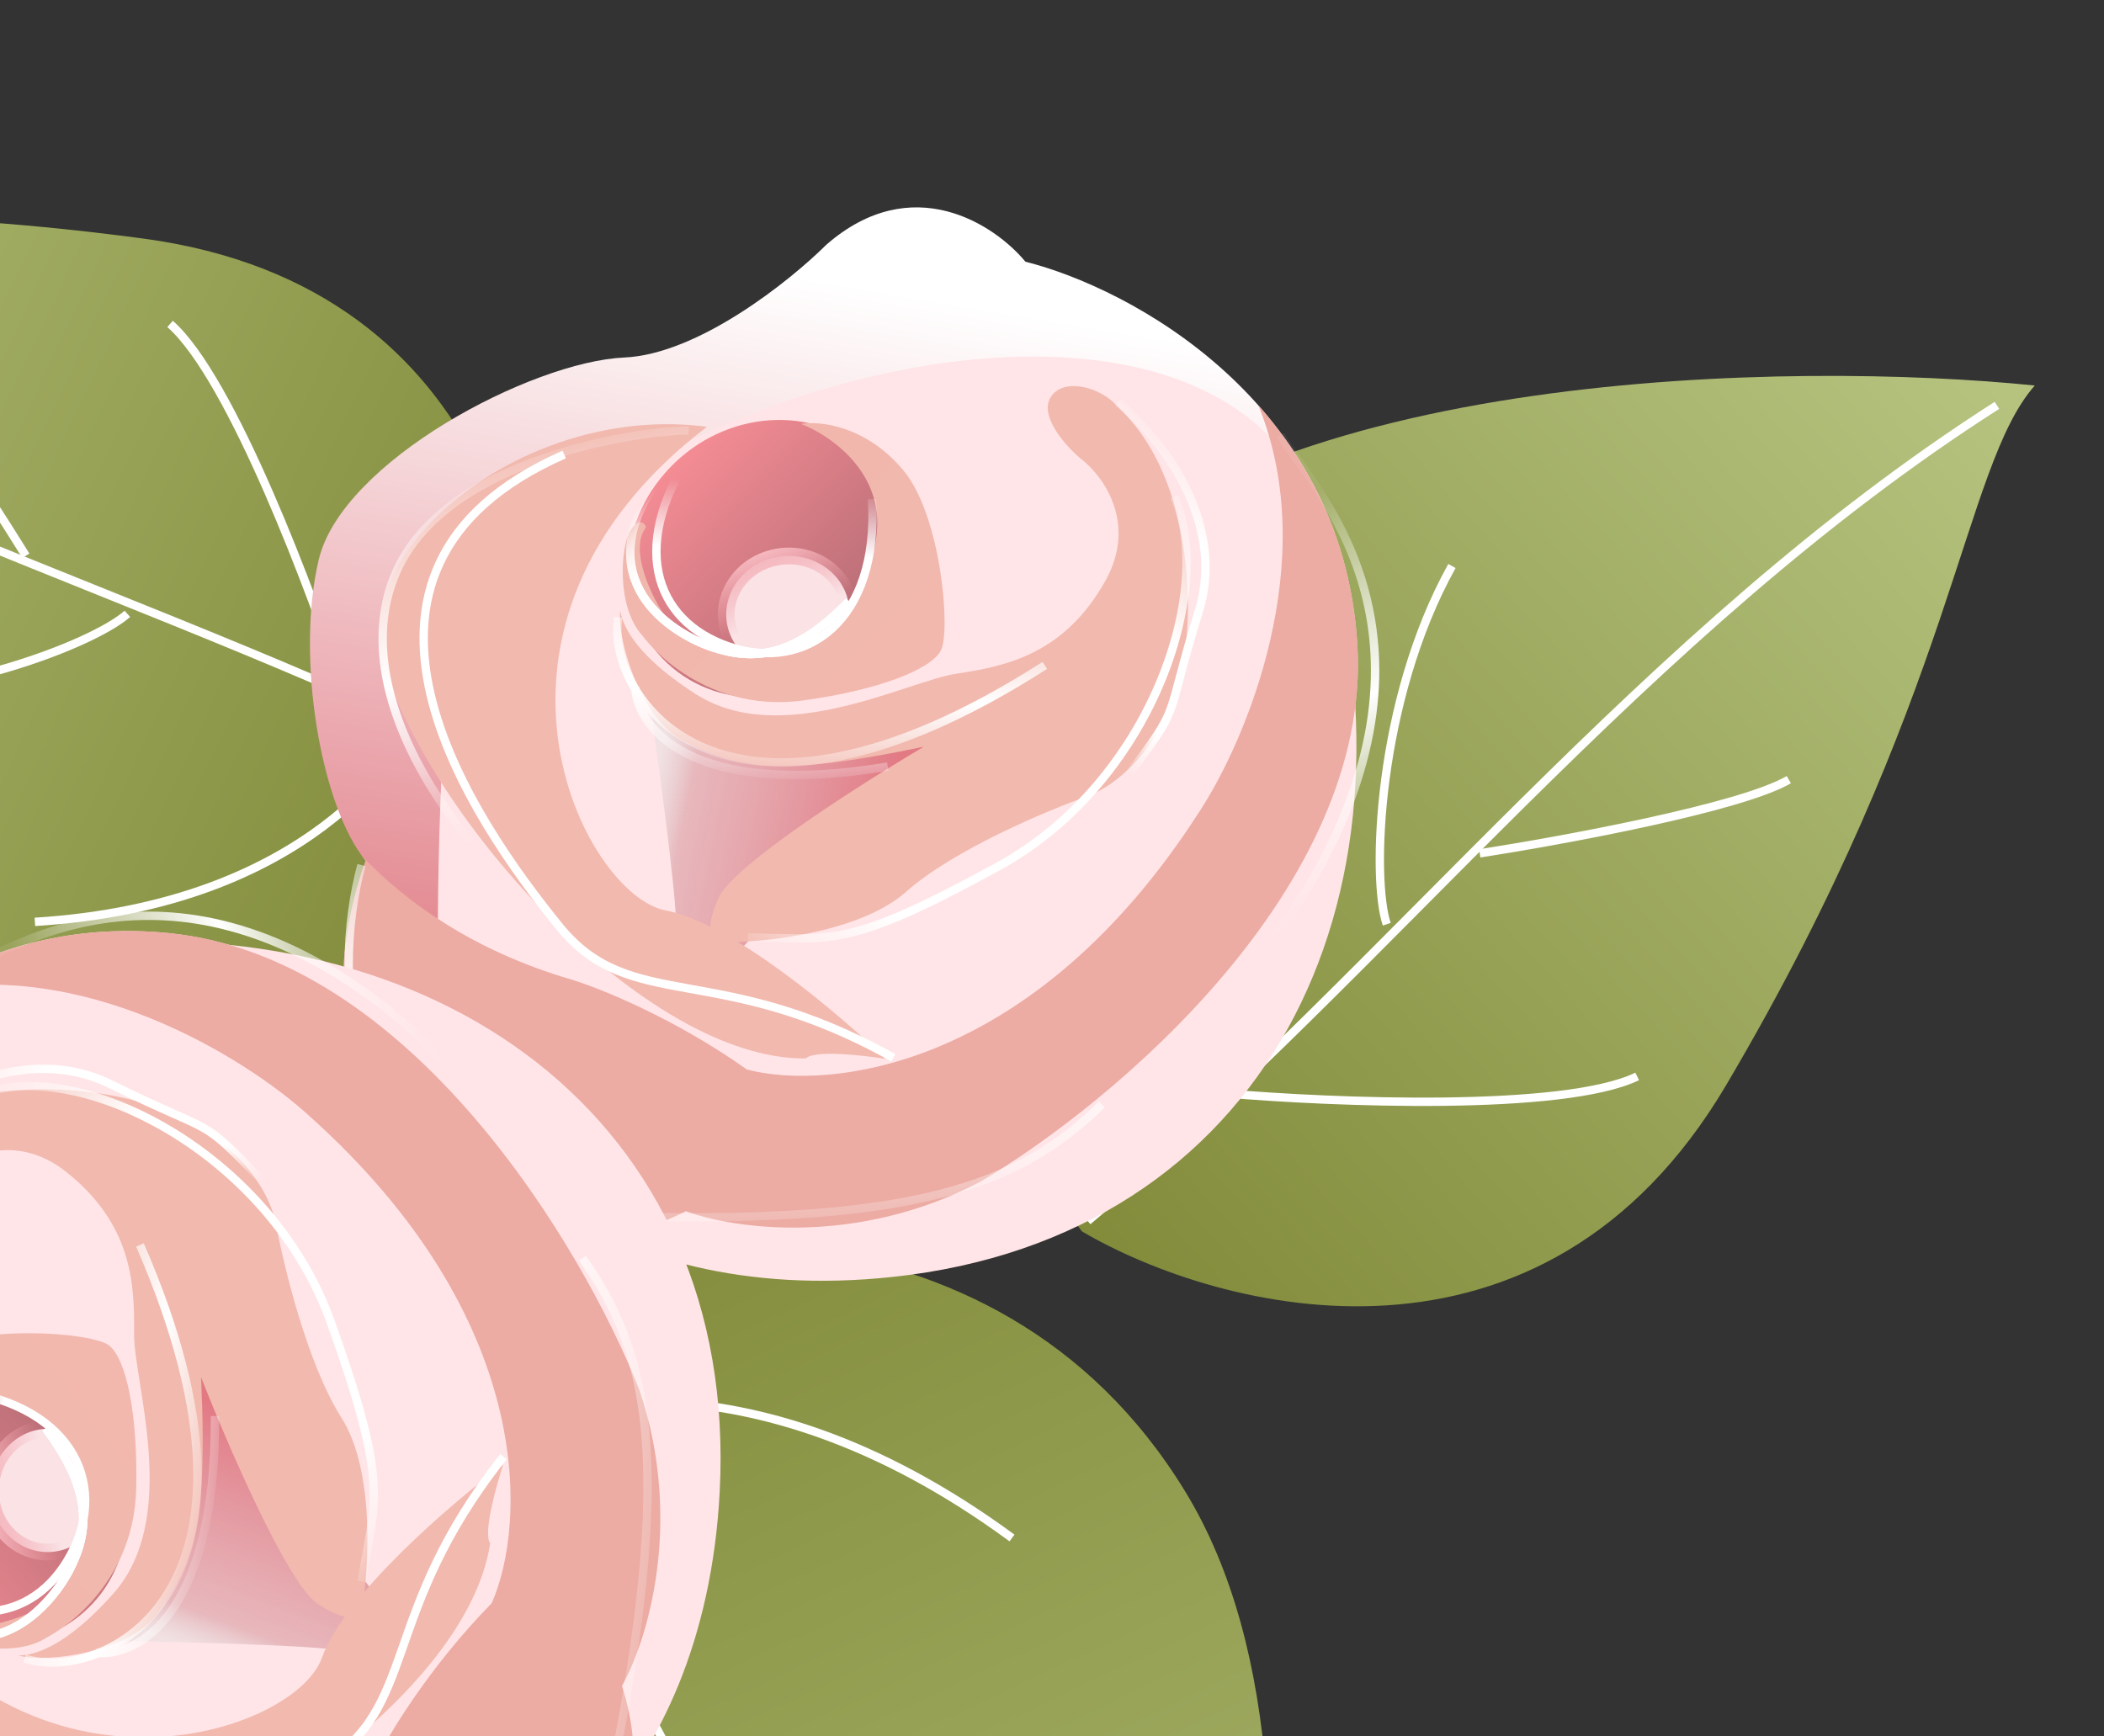 <svg width="252" height="208" viewBox="0 0 252 208" fill="none" xmlns="http://www.w3.org/2000/svg">
<rect x="0" y="0" width="252" height="208" fill="#333333" stroke="none"/>
<path d="M17.154 28.576C60.104 34.341 65.855 73.812 63.362 92.827C54.553 108.339 28.359 136.461 -5.948 124.856C-40.254 113.252 -65.879 54.891 -74.403 27.161C-61.949 31.327 -36.534 21.371 17.154 28.576Z" fill="url(#paint0_linear_2035_291)"/>
<path d="M3.097 66.569C-2.205 58.001 -14.135 39.875 -19.447 35.915" stroke="white"/>
<path d="M61.946 92.675C19.802 71.194 -29.044 58.867 -70.448 30.41" stroke="white"/>
<path d="M41.433 83.406C37.471 71.219 27.711 45.237 20.369 38.801" stroke="white"/>
<path d="M49.638 87.114C47.926 89.751 37.355 108.365 4.179 110.428" stroke="white"/>
<path d="M15.255 73.527C11.034 77.305 -8.891 85.031 -27.308 83.044" stroke="white"/>
<path d="M206.758 129.96C184.725 167.276 146.129 157.205 129.585 147.505C118.728 133.351 103.024 98.275 127.071 71.194C151.117 44.113 214.85 43.234 243.71 46.18C235.023 56.029 234.298 83.315 206.758 129.96Z" fill="url(#paint1_linear_2035_291)"/>
<path d="M177.238 102.22C187.194 100.673 208.535 96.742 214.25 93.391" stroke="white"/>
<path d="M130.278 146.26C166.473 115.806 196.846 75.614 239.178 48.557" stroke="white"/>
<path d="M146.803 130.976C159.57 132.071 187.302 133.197 196.089 128.941" stroke="white"/>
<path d="M140.193 137.089C138.43 134.485 125.401 117.501 136.418 86.14" stroke="white"/>
<path d="M166.094 110.709C164.259 105.35 164.899 83.989 173.901 67.799" stroke="white"/>
<path d="M45.138 250.628C9.481 211.687 34.938 170.288 52.123 154.456C72.477 146.833 118.937 141.001 141.949 178.651C164.961 216.3 143.331 290.886 129.64 323.473C121.249 309.849 89.708 299.305 45.138 250.628Z" fill="url(#paint2_linear_2035_291)"/>
<path d="M53.328 155.705C75.953 208.712 111.995 258.395 128.48 317.346" stroke="white"/>
<path d="M65.265 180.396C59.45 194.886 48.28 226.804 50.117 238.558" stroke="white"/>
<path d="M60.49 170.52C64.152 169.392 88.576 160.245 121.208 184.231" stroke="white"/>
<path d="M82.026 210.083C88.924 209.848 113.59 218.188 129.258 234.434" stroke="white"/>
<path d="M146.146 52.761C147.95 62.233 149.076 83.117 139.146 90.87C126.733 100.562 118.409 98.703 112.104 104.697" stroke="url(#paint3_linear_2035_291)" stroke-width="2"/>
<path d="M83.268 51.305C76.668 59.174 65.442 77.163 73.336 86.165C83.204 97.418 95.556 95.115 100.14 92.47" stroke="url(#paint4_linear_2035_291)" stroke-width="2"/>
<path d="M83.268 51.305C76.668 59.174 65.442 77.163 73.336 86.165C83.204 97.418 95.556 95.115 100.14 92.47" stroke="url(#paint5_linear_2035_291)" stroke-width="2"/>
<path d="M74.767 42.825C83.652 42.431 94.606 33.653 98.973 29.314C109.284 20.329 119.166 26.928 122.818 31.351C135.314 34.48 160.759 48.015 162.569 77.121C164.38 106.227 133.265 132.183 117.481 141.522C102.589 149.382 87.721 147.17 82.148 145.082C68.117 152.261 56.542 144.866 54.617 140.576C53.078 137.144 47.964 133.5 45.599 132.107C38.363 124.517 41.379 109.609 43.791 103.103C38.446 96.594 35.386 78.826 38.175 67.047C40.964 55.268 63.66 43.318 74.767 42.825Z" fill="url(#paint6_linear_2035_291)"/>
<path d="M106.926 152.958C71.238 156.78 52.34 135.954 52.925 125.582C52.481 121.855 51.944 108.177 53.349 83.282C55.105 52.163 146.576 20.397 158.864 64.207C171.152 108.018 151.535 148.181 106.926 152.958Z" fill="#FFE5E7"/>
<path fill-rule="evenodd" clip-rule="evenodd" d="M43.342 102.524C48.62 108.064 56.748 113.933 68.478 117.35C71.867 118.382 80.807 121.978 89.452 128.111C99.262 130.703 123.846 128.138 143.707 97.141C149.266 88.64 158.326 67.173 150.716 48.558C156.994 55.643 161.817 65.041 162.568 77.121C164.379 106.227 133.264 132.183 117.48 141.522C102.587 149.382 87.72 147.17 82.147 145.082C68.116 152.261 56.541 144.866 54.616 140.576C53.076 137.144 47.962 133.5 45.598 132.107C38.362 124.517 41.377 109.609 43.79 103.103C43.639 102.919 43.489 102.726 43.342 102.524Z" fill="#ECABA3"/>
<path d="M80.959 110.204C80.85 106.13 78.915 91.735 77.961 85.047C80.878 87.787 91.76 88.573 93.046 88.29C94.331 88.008 117.245 84.205 118.251 83.165L84.278 118.285C83.217 117.289 81.068 114.278 80.959 110.204Z" fill="url(#paint7_linear_2035_291)"/>
<ellipse cx="17.374" cy="16.01" rx="17.374" ry="16.01" transform="matrix(-0.695 0.719 0.729 0.685 92.368 43.467)" fill="url(#paint8_linear_2035_291)"/>
<path d="M92.957 66.75C88.911 67.549 86.352 71.237 87.114 74.906C87.877 78.575 91.707 81.002 95.754 80.203C99.801 79.404 102.359 75.716 101.597 72.046C100.834 68.377 97.004 65.951 92.957 66.75Z" fill="#FAE2E5" stroke="url(#paint9_linear_2035_291)" stroke-width="2"/>
<path d="M105.052 63.322C105.482 56.18 99.147 51.984 95.925 50.779C98.156 50.392 103.74 50.969 108.229 56.376C112.717 61.782 113.914 75.616 112.683 77.935C111.452 80.254 105.051 82.684 96.291 83.891C83.73 85.621 76.949 76.153 76.949 76.153C73.752 72.654 74.331 65.254 75.576 63.444C76.571 61.996 77.192 62.645 77.378 63.151C75.378 65.741 77.847 71.038 79.466 73.551C81.084 76.064 87.872 78.466 92.258 78.118C96.645 77.769 104.515 72.25 105.052 63.322Z" fill="url(#paint10_linear_2035_291)"/>
<path d="M125.836 47.591C127.224 45.319 131.23 46.202 133.352 48.194C135.474 50.187 141.309 55.667 142.206 69.914C143.234 86.232 134.91 93.678 130.214 95.392C125.347 97.11 114.197 101.799 108.538 106.812C102.879 111.824 91.118 112.959 85.944 112.9C85.251 112.745 84.303 111.458 86.06 107.548C87.818 103.638 103.193 93.848 110.661 89.442C91.815 93.378 88.291 91.739 82.121 88.868L81.939 88.784C76.912 86.446 73.86 76.728 74.282 73.152C74.894 76.706 78.885 80.3 83.341 83.149C93.627 89.725 108.641 81.588 114.565 80.697C120.489 79.805 127.433 78.383 132.371 69.615C136.322 62.601 132.032 56.884 129.393 54.903C127.629 53.412 124.449 49.862 125.836 47.591Z" fill="#F2B9AE"/>
<path d="M45.848 79.218C41.852 65.557 63.124 48.276 84.664 51.127C53.493 74.978 69.869 107.237 79.744 109.063C87.644 110.524 100.592 121.525 106.078 126.842C103.307 126.392 97.515 125.752 96.508 126.792C77.118 126.953 51.254 97.7 45.848 79.218Z" fill="#F2B9AE"/>
<path d="M133.87 48.184C138.538 51.905 147.017 62.118 143.588 73.197C139.303 87.046 141.806 83.936 134.814 93.257" stroke="url(#paint11_linear_2035_291)"/>
<path d="M140.637 59.503C145.588 70.606 137.928 93.699 119.578 103.773C101.228 113.847 99.637 112.353 89.55 112.314" stroke="url(#paint12_linear_2035_291)"/>
<path d="M101.663 72.056C95.12 78.82 90.217 79.18 85.259 77.503C80.3 75.826 70.303 69.416 78.778 57.515" stroke="url(#paint13_linear_2035_291)"/>
<path d="M101.663 72.056C95.12 78.82 90.217 79.18 85.259 77.503C80.3 75.826 70.303 69.416 78.778 57.515" stroke="url(#paint14_linear_2035_291)"/>
<path d="M101.663 72.056C95.12 78.82 90.217 79.18 85.259 77.503C80.3 75.826 70.303 69.416 78.778 57.515" stroke="url(#paint15_linear_2035_291)"/>
<path d="M104.44 59.768C105.351 74.525 96.417 80.534 87.328 77.459C78.238 74.384 75.1 64.983 83.574 53.082" stroke="url(#paint16_linear_2035_291)"/>
<path d="M82.499 51.577C80.166 51.372 54.111 53.713 47.52 68.376C40.928 83.038 54.646 102.871 71.261 114.998" stroke="url(#paint17_linear_2035_291)"/>
<path d="M67.578 54.444C35.884 68.37 56.798 98.451 67.018 111.013C75.573 121.53 86 114.938 107.002 126.716" stroke="white"/>
<path d="M43.287 103.624C39.682 117.119 40.185 144.402 71.041 145.575C109.611 147.042 122.146 141.933 131.974 132.296" stroke="url(#paint18_linear_2035_291)"/>
<path d="M153.37 52.097C155.825 56.885 173.317 72.815 159.339 101.393C148.157 124.256 121.847 140.326 110.09 145.503" stroke="url(#paint19_linear_2035_291)"/>
<path d="M76.077 82.285C76.292 87.121 82.644 95.799 106.329 91.827M74.044 73.921C72.486 83.381 86.496 104.481 125.141 79.705" stroke="url(#paint20_linear_2035_291)"/>
<path d="M-6.511 124.115C3.128 123.836 23.926 126.037 30.006 137.071C37.607 150.864 34.45 158.788 39.369 165.964" stroke="url(#paint21_linear_2035_291)" stroke-width="2"/>
<path d="M-17.921 185.967C-11.199 193.731 4.782 207.668 14.923 201.302C27.598 193.343 27.284 180.783 25.399 175.837" stroke="url(#paint22_linear_2035_291)" stroke-width="2"/>
<path d="M-17.921 185.967C-11.199 193.731 4.782 207.668 14.923 201.302C27.598 193.343 27.284 180.783 25.399 175.837" stroke="url(#paint23_linear_2035_291)" stroke-width="2"/>
<path d="M-27.642 193.015C-26.622 184.179 -33.551 171.971 -37.143 166.972C-44.379 155.366 -36.296 146.656 -31.35 143.752C-26.278 131.91 -8.879 108.934 20.146 111.763C49.171 114.592 69.863 149.43 76.581 166.495C81.979 182.446 77.437 196.775 74.491 201.945C79.354 216.937 70.216 227.193 65.676 228.413C62.043 229.389 57.634 233.86 55.884 235.974C47.242 241.915 33.001 236.572 26.96 233.159C19.685 237.404 1.657 237.607 -9.53 232.985C-20.718 228.363 -28.917 204.059 -27.642 193.015Z" fill="url(#paint24_linear_2035_291)"/>
<path d="M86.198 178.731C84.311 214.573 60.752 229.929 50.603 227.706C46.853 227.553 33.263 225.914 8.906 220.578C-21.54 213.909 -38.396 118.557 6.809 113.373C52.014 108.19 88.557 133.928 86.198 178.731Z" fill="#FFE5E7"/>
<path fill-rule="evenodd" clip-rule="evenodd" d="M26.316 233.51C32.623 229.178 39.707 222.083 44.942 211.044C46.498 207.861 51.466 199.605 58.893 192.042C63.008 182.768 64.375 158.088 36.921 133.562C29.409 126.725 9.65 114.375 -9.936 118.936C-1.945 113.861 8.099 110.59 20.145 111.764C49.17 114.593 69.862 149.431 76.58 166.496C81.978 182.447 77.436 196.776 74.49 201.946C79.353 216.939 70.216 227.195 65.675 228.414C62.042 229.39 57.633 233.862 55.883 235.975C47.241 241.916 33 236.574 26.959 233.16C26.753 233.28 26.539 233.397 26.316 233.51Z" fill="#ECABA3"/>
<path d="M39.866 197.587C35.826 197.049 21.307 196.676 14.552 196.558C17.72 194.111 20.222 183.492 20.147 182.178C20.072 180.864 19.952 157.637 19.084 156.478L48.371 195.593C47.219 196.482 43.906 198.126 39.866 197.587Z" fill="url(#paint25_linear_2035_291)"/>
<ellipse cx="17.374" cy="16.01" rx="17.374" ry="16.01" transform="matrix(0.599 0.8 0.792 -0.611 -24.217 175.738)" fill="url(#paint26_linear_2035_291)"/>
<path d="M-1.135 178.849C-0.988 182.971 2.247 186.082 5.991 185.911C9.734 185.74 12.738 182.344 12.591 178.222C12.444 174.099 9.208 170.988 5.465 171.159C1.721 171.33 -1.282 174.727 -1.135 178.849Z" fill="#FAE2E5" stroke="url(#paint27_linear_2035_291)" stroke-width="2"/>
<path d="M-2.601 166.364C-9.585 164.806 -14.732 170.396 -16.432 173.386C-16.461 171.122 -15.006 165.7 -8.956 162.126C-2.905 158.551 10.943 159.564 13.037 161.148C15.132 162.731 16.516 169.436 16.318 178.276C16.034 190.953 5.61 196.146 5.61 196.146C1.649 198.747 -5.566 197.003 -7.156 195.487C-8.427 194.274 -7.688 193.764 -7.159 193.661C-4.919 196.046 0.703 194.449 3.441 193.249C6.178 192.05 9.627 185.729 9.978 181.342C10.33 176.956 6.129 168.311 -2.601 166.364Z" fill="url(#paint28_linear_2035_291)"/>
<path d="M-14.837 143.347C-16.86 141.616 -15.353 137.801 -13.049 136.022C-10.745 134.243 -4.409 129.351 9.8 130.725C26.075 132.299 32.106 141.698 33.054 146.606C33.978 151.684 36.839 163.437 40.891 169.819C44.942 176.201 44.197 187.994 43.319 193.092C43.056 193.753 41.634 194.485 38.052 192.129C34.47 189.774 27.244 173.04 24.078 164.968C24.975 184.2 22.797 187.419 18.984 193.056L18.872 193.222C15.766 197.814 5.688 199.287 2.224 198.303C5.83 198.262 10.012 194.891 13.531 190.944C21.655 181.831 16.003 165.716 16.062 159.726C16.122 153.736 15.819 146.654 7.945 140.388C1.646 135.375 -4.678 138.704 -7.053 140.995C-8.805 142.5 -12.814 145.077 -14.837 143.347Z" fill="#F2B9AE"/>
<path d="M3.703 227.34C-10.419 229.118 -24.107 205.374 -17.876 184.56C0.729 219.119 35.177 208.067 38.547 198.606C41.243 191.038 54.157 179.999 60.278 175.426C59.394 178.09 57.843 183.707 58.711 184.866C55.794 204.037 22.808 224.933 3.703 227.34Z" fill="#F2B9AE"/>
<path d="M-12.977 135.509C-8.562 131.49 2.866 124.739 13.261 129.881C26.255 136.309 23.581 133.344 31.675 141.726" stroke="url(#paint29_linear_2035_291)"/>
<path d="M-0.727 130.624C11.021 127.497 32.606 138.722 39.642 158.438C46.678 178.153 44.95 179.488 43.312 189.44" stroke="url(#paint30_linear_2035_291)"/>
<path d="M5.484 171.095C11.125 178.628 10.703 183.527 8.26 188.156C5.818 192.785 -2.096 201.64 -12.502 191.385" stroke="url(#paint31_linear_2035_291)"/>
<path d="M5.484 171.095C11.125 178.628 10.703 183.527 8.26 188.156C5.818 192.785 -2.096 201.64 -12.502 191.385" stroke="url(#paint32_linear_2035_291)"/>
<path d="M5.484 171.095C11.125 178.628 10.703 183.527 8.26 188.156C5.818 192.785 -2.096 201.64 -12.502 191.385" stroke="url(#paint33_linear_2035_291)"/>
<path d="M-6.207 166.404C8.508 167.846 13.023 177.619 8.546 186.106C4.068 194.593 -5.712 196.201 -16.118 185.945" stroke="url(#paint34_linear_2035_291)"/>
<path d="M-17.776 186.768C-18.348 189.039 -20.169 215.136 -6.737 223.969C6.695 232.802 28.452 222.404 43.061 207.923" stroke="url(#paint35_linear_2035_291)"/>
<path d="M-17.311 201.956C-8.588 235.458 24.43 219.579 38.454 211.481C50.194 204.702 45.339 193.362 60.3 174.494" stroke="white"/>
<path d="M27.394 233.739C40.146 239.439 67.164 243.269 73.216 212.99C80.782 175.141 77.726 161.954 69.77 150.722" stroke="url(#paint36_linear_2035_291)"/>
<path d="M-6.02 116.878C-0.904 115.213 17.599 100.469 43.599 118.803C64.398 133.47 76.092 161.996 79.338 174.425" stroke="url(#paint37_linear_2035_291)"/>
<path d="M11.526 197.98C16.334 198.534 25.911 193.64 25.746 169.625M2.945 198.661C12.038 201.699 35.093 191.213 16.761 149.127" stroke="url(#paint38_linear_2035_291)"/>
<defs>
<linearGradient id="paint0_linear_2035_291" x1="63.066" y1="95.618" x2="-73.068" y2="31.807" gradientUnits="userSpaceOnUse">
<stop stop-color="#828B3A"/>
<stop offset="1" stop-color="#B5C37F"/>
</linearGradient>
<linearGradient id="paint1_linear_2035_291" x1="127.131" y1="146.146" x2="238.911" y2="45.6" gradientUnits="userSpaceOnUse">
<stop stop-color="#828B3A"/>
<stop offset="1" stop-color="#B5C37F"/>
</linearGradient>
<linearGradient id="paint2_linear_2035_291" x1="54.579" y1="152.078" x2="132.021" y2="318.087" gradientUnits="userSpaceOnUse">
<stop stop-color="#828B3A"/>
<stop offset="1" stop-color="#B5C37F"/>
</linearGradient>
<linearGradient id="paint3_linear_2035_291" x1="124.881" y1="74.744" x2="140.408" y2="89.763" gradientUnits="userSpaceOnUse">
<stop stop-color="white" stop-opacity="0"/>
<stop offset="1" stop-color="white"/>
</linearGradient>
<linearGradient id="paint4_linear_2035_291" x1="72.02" y1="62.932" x2="101.307" y2="91.263" gradientUnits="userSpaceOnUse">
<stop stop-color="white" stop-opacity="0"/>
<stop offset="1" stop-color="white"/>
</linearGradient>
<linearGradient id="paint5_linear_2035_291" x1="72.02" y1="62.932" x2="101.307" y2="91.263" gradientUnits="userSpaceOnUse">
<stop stop-color="white" stop-opacity="0"/>
<stop offset="1" stop-color="white"/>
</linearGradient>
<linearGradient id="paint6_linear_2035_291" x1="109.739" y1="35.452" x2="90.591" y2="148.482" gradientUnits="userSpaceOnUse">
<stop stop-color="white"/>
<stop offset="1" stop-color="#DA616C"/>
</linearGradient>
<linearGradient id="paint7_linear_2035_291" x1="77.994" y1="96.001" x2="105.544" y2="101.57" gradientUnits="userSpaceOnUse">
<stop stop-color="#D9D9D9" stop-opacity="0.37"/>
<stop offset="0.154" stop-color="#DEA5AB" stop-opacity="0.713"/>
<stop offset="1" stop-color="#E27A84"/>
</linearGradient>
<linearGradient id="paint8_linear_2035_291" x1="17.374" y1="0" x2="17.374" y2="32.02" gradientUnits="userSpaceOnUse">
<stop stop-color="#F48C94"/>
<stop offset="0.946" stop-color="#B56C75"/>
</linearGradient>
<linearGradient id="paint9_linear_2035_291" x1="92.756" y1="65.778" x2="95.611" y2="73.273" gradientUnits="userSpaceOnUse">
<stop stop-color="#F5B7BE"/>
<stop offset="1" stop-color="#EE9CA5" stop-opacity="0"/>
</linearGradient>
<linearGradient id="paint10_linear_2035_291" x1="85.302" y1="59.669" x2="121.649" y2="94.829" gradientUnits="userSpaceOnUse">
<stop stop-color="#F1B7AD"/>
<stop offset="1" stop-color="#F2B9AE"/>
</linearGradient>
<linearGradient id="paint11_linear_2035_291" x1="135.249" y1="46.758" x2="112.263" y2="73.222" gradientUnits="userSpaceOnUse">
<stop offset="0.01" stop-color="white" stop-opacity="0"/>
<stop offset="0.24" stop-color="white"/>
<stop offset="0.818" stop-color="white"/>
<stop offset="1" stop-color="white" stop-opacity="0"/>
</linearGradient>
<linearGradient id="paint12_linear_2035_291" x1="143.657" y1="56.381" x2="99.641" y2="121.577" gradientUnits="userSpaceOnUse">
<stop offset="0.01" stop-color="white" stop-opacity="0"/>
<stop offset="0.24" stop-color="white"/>
<stop offset="0.818" stop-color="white"/>
<stop offset="1" stop-color="white" stop-opacity="0"/>
</linearGradient>
<linearGradient id="paint13_linear_2035_291" x1="84.314" y1="51.792" x2="109.673" y2="75.304" gradientUnits="userSpaceOnUse">
<stop offset="0.01" stop-color="white" stop-opacity="0"/>
<stop offset="0.24" stop-color="white"/>
<stop offset="0.818" stop-color="white"/>
<stop offset="1" stop-color="white" stop-opacity="0"/>
</linearGradient>
<linearGradient id="paint14_linear_2035_291" x1="84.314" y1="51.792" x2="109.673" y2="75.304" gradientUnits="userSpaceOnUse">
<stop offset="0.01" stop-color="white" stop-opacity="0"/>
<stop offset="0.24" stop-color="white"/>
<stop offset="0.818" stop-color="white"/>
<stop offset="1" stop-color="white" stop-opacity="0"/>
</linearGradient>
<linearGradient id="paint15_linear_2035_291" x1="84.314" y1="51.792" x2="109.673" y2="75.304" gradientUnits="userSpaceOnUse">
<stop offset="0.01" stop-color="white" stop-opacity="0"/>
<stop offset="0.24" stop-color="white"/>
<stop offset="0.818" stop-color="white"/>
<stop offset="1" stop-color="white" stop-opacity="0"/>
</linearGradient>
<linearGradient id="paint16_linear_2035_291" x1="103.883" y1="58.252" x2="102.275" y2="88.596" gradientUnits="userSpaceOnUse">
<stop offset="0.01" stop-color="white" stop-opacity="0"/>
<stop offset="0.279" stop-color="white"/>
<stop offset="0.818" stop-color="white"/>
<stop offset="1" stop-color="white" stop-opacity="0"/>
</linearGradient>
<linearGradient id="paint17_linear_2035_291" x1="79.037" y1="47.829" x2="89.345" y2="93.814" gradientUnits="userSpaceOnUse">
<stop offset="0.019" stop-color="white" stop-opacity="0.07"/>
<stop offset="0.56" stop-color="white"/>
<stop offset="1" stop-color="white" stop-opacity="0"/>
</linearGradient>
<linearGradient id="paint18_linear_2035_291" x1="82.637" y1="85.417" x2="84.35" y2="151.69" gradientUnits="userSpaceOnUse">
<stop offset="0.019" stop-color="white" stop-opacity="0.07"/>
<stop offset="0.56" stop-color="white"/>
<stop offset="1" stop-color="white" stop-opacity="0"/>
</linearGradient>
<linearGradient id="paint19_linear_2035_291" x1="159.528" y1="56.991" x2="181.286" y2="96.34" gradientUnits="userSpaceOnUse">
<stop offset="0.019" stop-color="white" stop-opacity="0.07"/>
<stop offset="0.56" stop-color="white"/>
<stop offset="1" stop-color="white" stop-opacity="0"/>
</linearGradient>
<linearGradient id="paint20_linear_2035_291" x1="88.811" y1="68.23" x2="87.275" y2="93.885" gradientUnits="userSpaceOnUse">
<stop offset="0.019" stop-color="white" stop-opacity="0.07"/>
<stop offset="0.56" stop-color="white"/>
<stop offset="1" stop-color="white" stop-opacity="0"/>
</linearGradient>
<linearGradient id="paint21_linear_2035_291" x1="11.821" y1="148.598" x2="29.113" y2="135.65" gradientUnits="userSpaceOnUse">
<stop stop-color="white" stop-opacity="0"/>
<stop offset="1" stop-color="white"/>
</linearGradient>
<linearGradient id="paint22_linear_2035_291" x1="-8.225" y1="198.916" x2="24.392" y2="174.493" gradientUnits="userSpaceOnUse">
<stop stop-color="white" stop-opacity="0"/>
<stop offset="1" stop-color="white"/>
</linearGradient>
<linearGradient id="paint23_linear_2035_291" x1="-8.225" y1="198.916" x2="24.392" y2="174.493" gradientUnits="userSpaceOnUse">
<stop stop-color="white" stop-opacity="0"/>
<stop offset="1" stop-color="white"/>
</linearGradient>
<linearGradient id="paint24_linear_2035_291" x1="-29.375" y1="157.316" x2="79.188" y2="194.148" gradientUnits="userSpaceOnUse">
<stop stop-color="white"/>
<stop offset="1" stop-color="#DA616C"/>
</linearGradient>
<linearGradient id="paint25_linear_2035_291" x1="25.372" y1="198.262" x2="35.241" y2="171.945" gradientUnits="userSpaceOnUse">
<stop stop-color="#D9D9D9" stop-opacity="0.37"/>
<stop offset="0.154" stop-color="#DEA5AB" stop-opacity="0.713"/>
<stop offset="1" stop-color="#E27A84"/>
</linearGradient>
<linearGradient id="paint26_linear_2035_291" x1="17.374" y1="0" x2="17.374" y2="32.02" gradientUnits="userSpaceOnUse">
<stop stop-color="#F48C94"/>
<stop offset="0.946" stop-color="#B56C75"/>
</linearGradient>
<linearGradient id="paint27_linear_2035_291" x1="-2.127" y1="178.894" x2="5.726" y2="177.263" gradientUnits="userSpaceOnUse">
<stop stop-color="#F5B7BE"/>
<stop offset="1" stop-color="#EE9CA5" stop-opacity="0"/>
</linearGradient>
<linearGradient id="paint28_linear_2035_291" x1="-9.34" y1="185.285" x2="31.14" y2="154.974" gradientUnits="userSpaceOnUse">
<stop stop-color="#F1B7AD"/>
<stop offset="1" stop-color="#F2B9AE"/>
</linearGradient>
<linearGradient id="paint29_linear_2035_291" x1="-14.165" y1="133.921" x2="8.318" y2="160.814" gradientUnits="userSpaceOnUse">
<stop offset="0.01" stop-color="white" stop-opacity="0"/>
<stop offset="0.24" stop-color="white"/>
<stop offset="0.818" stop-color="white"/>
<stop offset="1" stop-color="white" stop-opacity="0"/>
</linearGradient>
<linearGradient id="paint30_linear_2035_291" x1="-3.331" y1="127.147" x2="54.058" y2="180.947" gradientUnits="userSpaceOnUse">
<stop offset="0.01" stop-color="white" stop-opacity="0"/>
<stop offset="0.24" stop-color="white"/>
<stop offset="0.818" stop-color="white"/>
<stop offset="1" stop-color="white" stop-opacity="0"/>
</linearGradient>
<linearGradient id="paint31_linear_2035_291" x1="-17.275" y1="185.01" x2="9.961" y2="163.702" gradientUnits="userSpaceOnUse">
<stop offset="0.01" stop-color="white" stop-opacity="0"/>
<stop offset="0.24" stop-color="white"/>
<stop offset="0.818" stop-color="white"/>
<stop offset="1" stop-color="white" stop-opacity="0"/>
</linearGradient>
<linearGradient id="paint32_linear_2035_291" x1="-17.275" y1="185.01" x2="9.961" y2="163.702" gradientUnits="userSpaceOnUse">
<stop offset="0.01" stop-color="white" stop-opacity="0"/>
<stop offset="0.24" stop-color="white"/>
<stop offset="0.818" stop-color="white"/>
<stop offset="1" stop-color="white" stop-opacity="0"/>
</linearGradient>
<linearGradient id="paint33_linear_2035_291" x1="-17.275" y1="185.01" x2="9.961" y2="163.702" gradientUnits="userSpaceOnUse">
<stop offset="0.01" stop-color="white" stop-opacity="0"/>
<stop offset="0.24" stop-color="white"/>
<stop offset="0.818" stop-color="white"/>
<stop offset="1" stop-color="white" stop-opacity="0"/>
</linearGradient>
<linearGradient id="paint34_linear_2035_291" x1="-7.792" y1="166.714" x2="21.913" y2="173.115" gradientUnits="userSpaceOnUse">
<stop offset="0.01" stop-color="white" stop-opacity="0"/>
<stop offset="0.279" stop-color="white"/>
<stop offset="0.818" stop-color="white"/>
<stop offset="1" stop-color="white" stop-opacity="0"/>
</linearGradient>
<linearGradient id="paint35_linear_2035_291" x1="-22.025" y1="189.591" x2="25.013" y2="186.708" gradientUnits="userSpaceOnUse">
<stop offset="0.019" stop-color="white" stop-opacity="0.07"/>
<stop offset="0.56" stop-color="white"/>
<stop offset="1" stop-color="white" stop-opacity="0"/>
</linearGradient>
<linearGradient id="paint36_linear_2035_291" x1="15.659" y1="191.999" x2="81.365" y2="200.819" gradientUnits="userSpaceOnUse">
<stop offset="0.019" stop-color="white" stop-opacity="0.07"/>
<stop offset="0.56" stop-color="white"/>
<stop offset="1" stop-color="white" stop-opacity="0"/>
</linearGradient>
<linearGradient id="paint37_linear_2035_291" x1="-0.212" y1="111.574" x2="42.09" y2="96.332" gradientUnits="userSpaceOnUse">
<stop offset="0.019" stop-color="white" stop-opacity="0.07"/>
<stop offset="0.56" stop-color="white"/>
<stop offset="1" stop-color="white" stop-opacity="0"/>
</linearGradient>
<linearGradient id="paint38_linear_2035_291" x1="-0.331" y1="183.178" x2="24.755" y2="188.763" gradientUnits="userSpaceOnUse">
<stop offset="0.019" stop-color="white" stop-opacity="0.07"/>
<stop offset="0.56" stop-color="white"/>
<stop offset="1" stop-color="white" stop-opacity="0"/>
</linearGradient>
</defs>
</svg>
